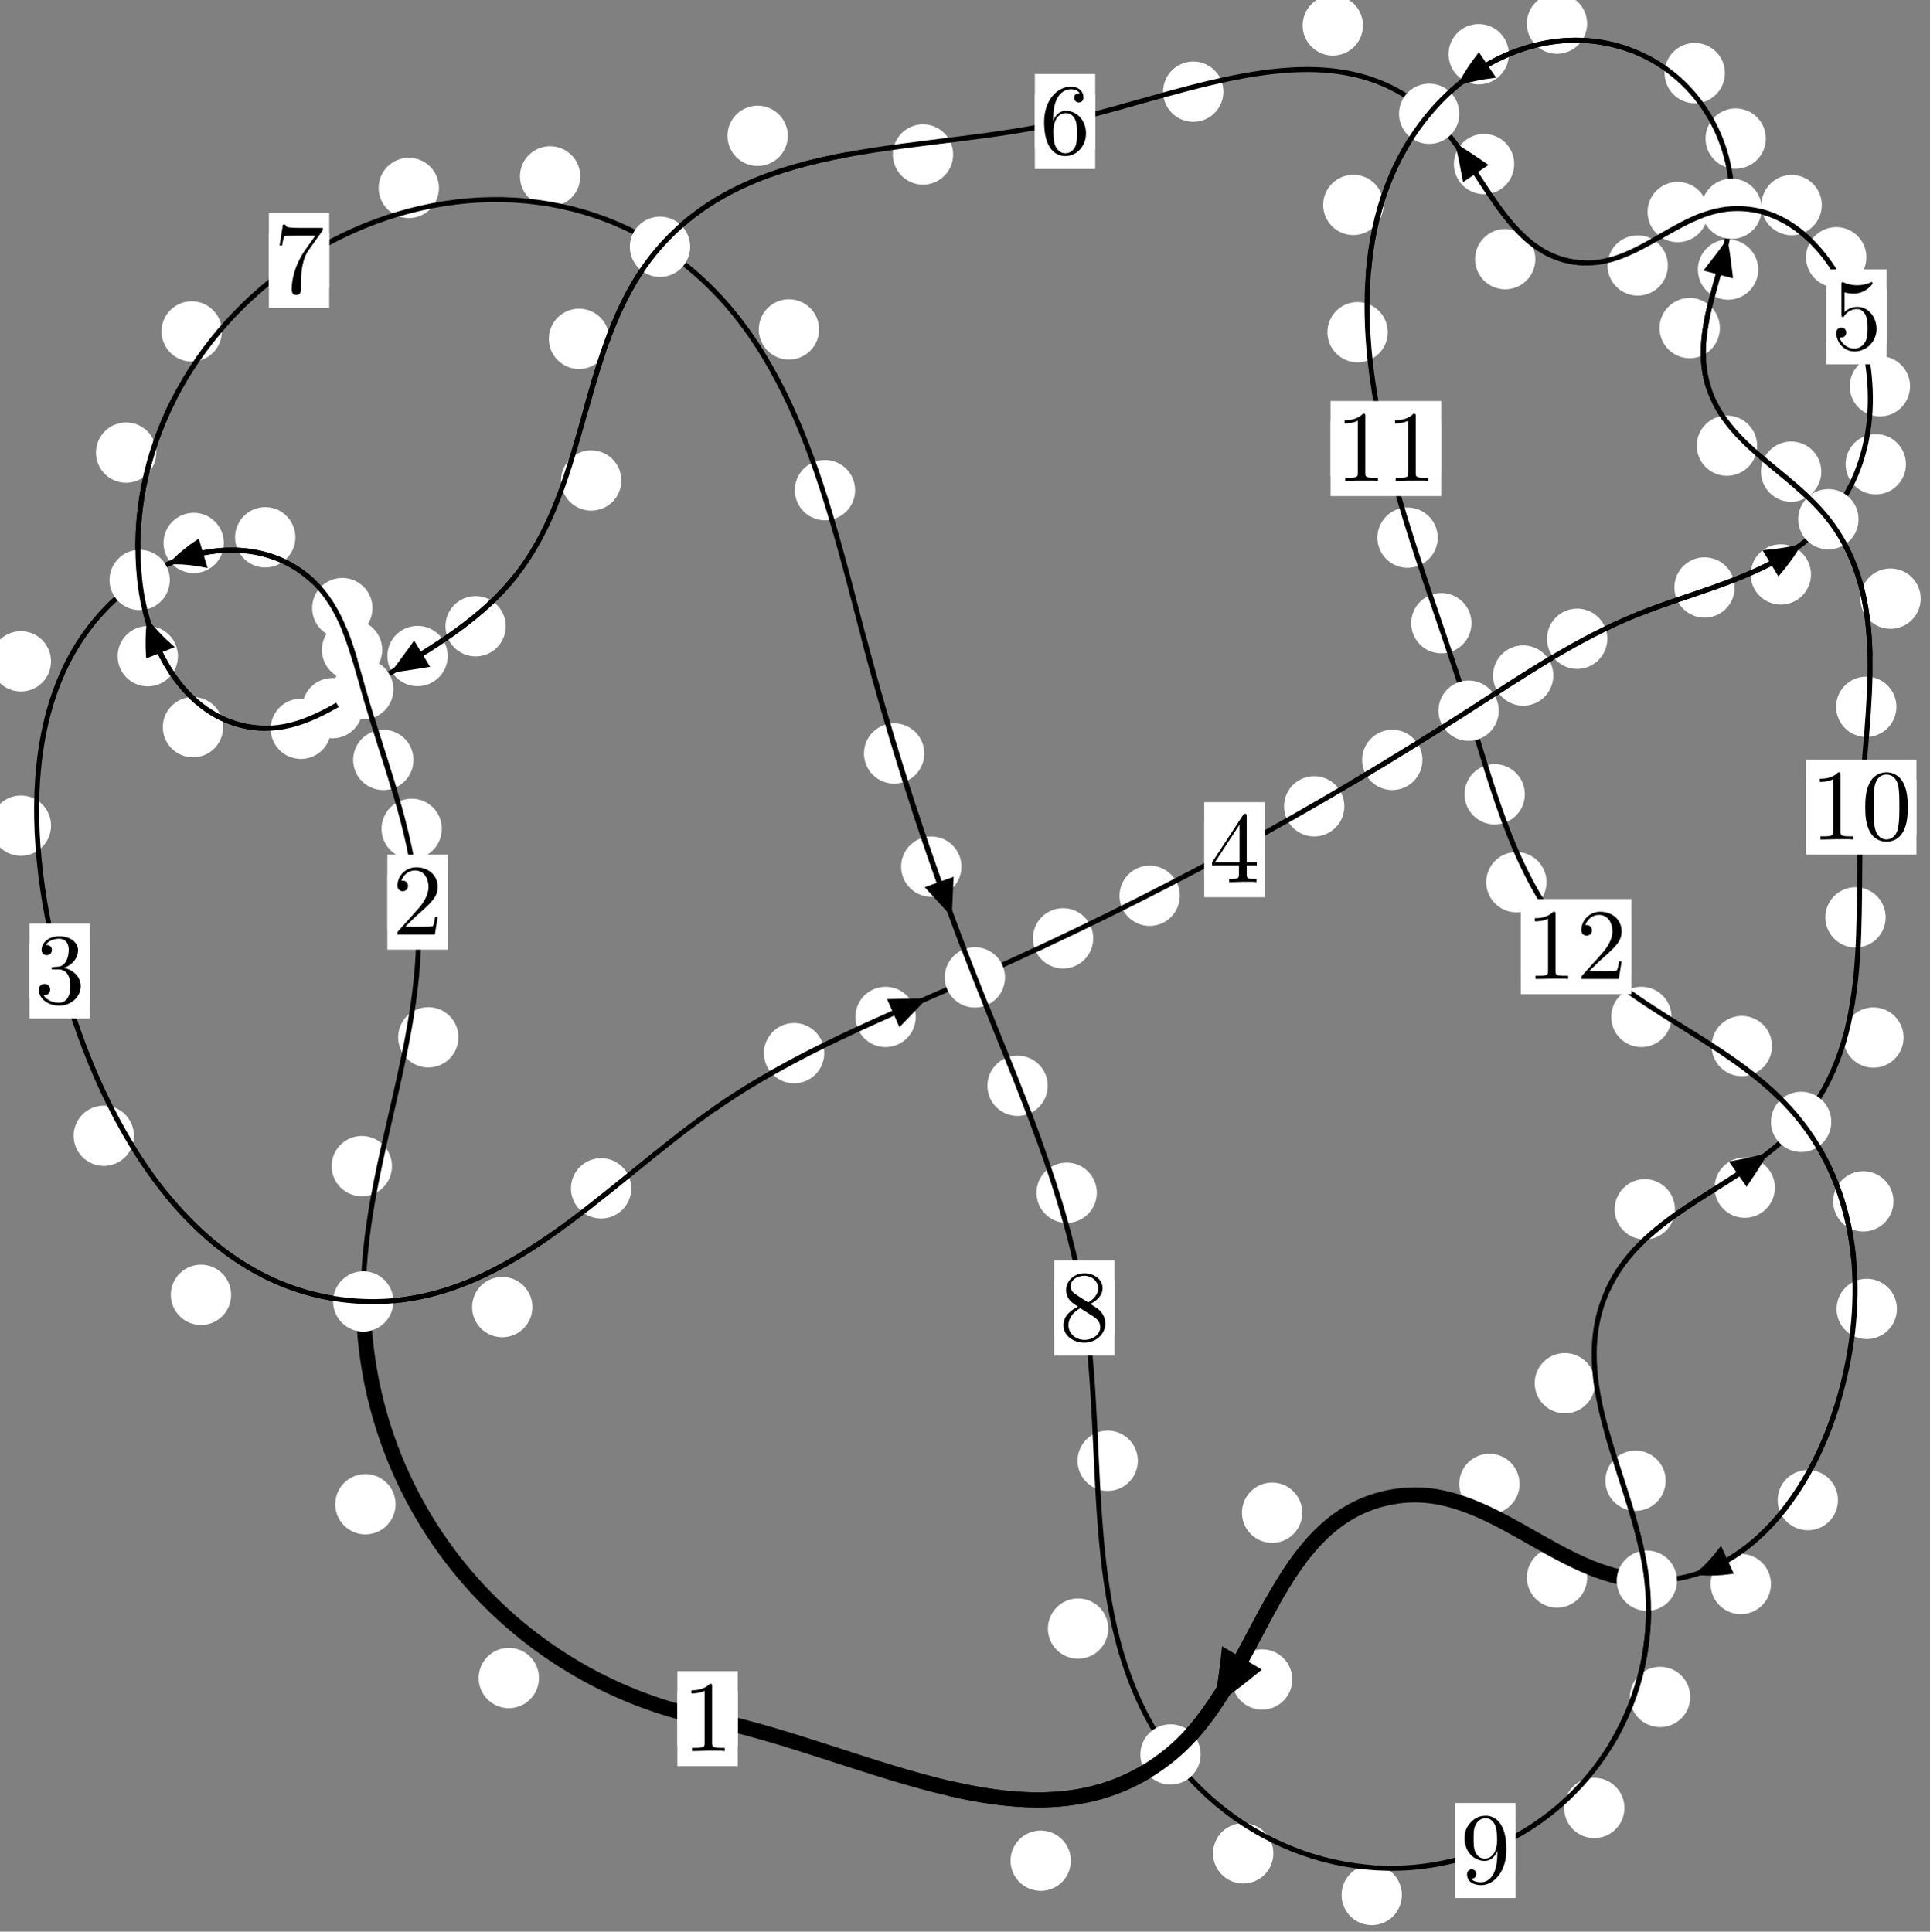 <?xml version="1.0"?>
<!-- Created by MetaPost 1.999 on 2021.07.06:0011 -->
<svg version="1.1" xmlns="http://www.w3.org/2000/svg" xmlns:xlink="http://www.w3.org/1999/xlink" width="191.273" height="191.467" viewBox="0 0 191.273 191.467">
<rect x="0" y="0" width="191.273" height="191.467" fill="#808080" stroke="none"/>
<!-- Original BoundingBox: -36.922943 -61.821609 154.350220 129.645508 -->
  <defs>
    <g transform="scale(0.01,0.01)" id="GLYPHcmr10_48">
      <path style="fill-rule: evenodd;" d="M460 -320C460 -400,455 -480,420 -554C374 -650,292 -666,250 -666C190 -666,117 -640,76 -547C44 -478,39 -400,39 -320C39 -245,43 -155,84 -79C127 2,200 22,249 22C303 22,379 1,423 -94C455 -163,460 -241,460 -320M249 -0C210 -0,151 -25,133 -121C122 -181,122 -273,122 -332C122 -396,122 -462,130 -516C149 -635,224 -644,249 -644C282 -644,348 -626,367 -527C377 -471,377 -395,377 -332C377 -257,377 -189,366 -125C351 -30,294 -0,249 -0"></path>
    </g>
    <g transform="scale(0.01,0.01)" id="GLYPHcmr10_49">
      <path style="fill-rule: evenodd;" d="M294 -640C294 -664,294 -666,271 -666C209 -602,121 -602,89 -602L89 -571C109 -571,168 -571,220 -597L220 -79C220 -43,217 -31,127 -31L95 -31L95 -0L257 -0L130 -3L217 -3L257 -3L297 -3L384 -3L419 -0L419 -31L387 -31C297 -31,294 -42,294 -79"></path>
    </g>
    <g transform="scale(0.01,0.01)" id="GLYPHcmr10_50">
      <path style="fill-rule: evenodd;" d="M127 -77L233 -180C389 -318,449 -372,449 -472C449 -586,359 -666,237 -666C124 -666,50 -574,50 -485C50 -429,100 -429,103 -429C120 -429,155 -441,155 -482C155 -508,137 -534,102 -534C94 -534,92 -534,89 -533C112 -598,166 -635,224 -635C315 -635,358 -554,358 -472C358 -392,308 -313,253 -251L61 -37C50 -26,50 -24,50 -0L421 -0L449 -174L424 -174C419 -144,412 -100,402 -85C395 -77,329 -77,307 -77"></path>
    </g>
    <g transform="scale(0.01,0.01)" id="GLYPHcmr10_51">
      <path style="fill-rule: evenodd;" d="M290 -352C372 -379,430 -449,430 -528C430 -610,342 -666,246 -666C145 -666,69 -606,69 -530C69 -497,91 -478,120 -478C151 -478,171 -500,171 -529C171 -579,124 -579,109 -579C140 -628,206 -641,242 -641C283 -641,338 -619,338 -529C338 -517,336 -459,310 -415C280 -367,246 -364,221 -363C213 -362,189 -360,182 -360C174 -359,167 -358,167 -348C167 -337,174 -337,191 -337L235 -337C317 -337,354 -269,354 -171C354 -35,285 -6,241 -6C198 -6,123 -23,88 -82C123 -77,154 -99,154 -137C154 -173,127 -193,98 -193C74 -193,42 -179,42 -135C42 -44,135 22,244 22C366 22,457 -69,457 -171C457 -253,394 -331,290 -352"></path>
    </g>
    <g transform="scale(0.01,0.01)" id="GLYPHcmr10_52">
      <path style="fill-rule: evenodd;" d="M294 -165L294 -78C294 -42,292 -31,218 -31L197 -31L197 -0L332 -0L238 -3L290 -3L332 -3L374 -3L427 -3L468 -0L468 -31L447 -31C373 -31,371 -42,371 -78L371 -165L471 -165L471 -196L371 -196L371 -651C371 -671,371 -677,355 -677C346 -677,343 -677,335 -665L28 -196L28 -165M300 -196L56 -196L300 -569"></path>
    </g>
    <g transform="scale(0.01,0.01)" id="GLYPHcmr10_53">
      <path style="fill-rule: evenodd;" d="M449 -201C449 -320,367 -420,259 -420C211 -420,168 -404,132 -369L132 -564C152 -558,185 -551,217 -551C340 -551,410 -642,410 -655C410 -661,407 -666,400 -666C399 -666,397 -666,392 -663C372 -654,323 -634,256 -634C216 -634,170 -641,123 -662C115 -665,113 -665,111 -665C101 -665,101 -657,101 -641L101 -345C101 -327,101 -319,115 -319C122 -319,124 -322,128 -328C139 -344,176 -398,257 -398C309 -398,334 -352,342 -334C358 -297,360 -258,360 -208C360 -173,360 -113,336 -71C312 -32,275 -6,229 -6C156 -6,99 -59,82 -118C85 -117,88 -116,99 -116C132 -116,149 -141,149 -165C149 -189,132 -214,99 -214C85 -214,50 -207,50 -161C50 -75,119 22,231 22C347 22,449 -74,449 -201"></path>
    </g>
    <g transform="scale(0.01,0.01)" id="GLYPHcmr10_54">
      <path style="fill-rule: evenodd;" d="M132 -328L132 -352C132 -605,256 -641,307 -641C331 -641,373 -635,395 -601C380 -601,340 -601,340 -556C340 -525,364 -510,386 -510C402 -510,432 -519,432 -558C432 -618,388 -666,305 -666C177 -666,42 -537,42 -316C42 -49,158 22,251 22C362 22,457 -72,457 -204C457 -331,368 -427,257 -427C189 -427,152 -376,132 -328M251 -6C188 -6,158 -66,152 -81C134 -128,134 -208,134 -226C134 -304,166 -404,256 -404C272 -404,318 -404,349 -342C367 -305,367 -254,367 -205C367 -157,367 -107,350 -71C320 -11,274 -6,251 -6"></path>
    </g>
    <g transform="scale(0.01,0.01)" id="GLYPHcmr10_55">
      <path style="fill-rule: evenodd;" d="M476 -609C485 -621,485 -623,485 -644L242 -644C120 -644,118 -657,114 -676L89 -676L56 -470L81 -470C84 -486,93 -549,106 -561C113 -567,191 -567,204 -567L411 -567C400 -551,321 -442,299 -409C209 -274,176 -135,176 -33C176 -23,176 22,222 22C268 22,268 -23,268 -33L268 -84C268 -139,271 -194,279 -248C283 -271,297 -357,341 -419"></path>
    </g>
    <g transform="scale(0.01,0.01)" id="GLYPHcmr10_56">
      <path style="fill-rule: evenodd;" d="M163 -457C117 -487,113 -521,113 -538C113 -599,178 -641,249 -641C322 -641,386 -589,386 -517C386 -460,347 -412,287 -377M309 -362C381 -399,430 -451,430 -517C430 -609,341 -666,250 -666C150 -666,69 -592,69 -499C69 -481,71 -436,113 -389C124 -377,161 -352,186 -335C128 -306,42 -250,42 -151C42 -45,144 22,249 22C362 22,457 -61,457 -168C457 -204,446 -249,408 -291C389 -312,373 -322,309 -362M209 -320L332 -242C360 -223,407 -193,407 -132C407 -58,332 -6,250 -6C164 -6,92 -68,92 -151C92 -209,124 -273,209 -320"></path>
    </g>
    <g transform="scale(0.01,0.01)" id="GLYPHcmr10_57">
      <path style="fill-rule: evenodd;" d="M367 -318L367 -286C367 -52,263 -6,205 -6C188 -6,134 -8,107 -42C151 -42,159 -71,159 -88C159 -119,135 -134,113 -134C97 -134,67 -125,67 -86C67 -19,121 22,206 22C335 22,457 -114,457 -329C457 -598,342 -666,253 -666C198 -666,149 -648,106 -603C65 -558,42 -516,42 -441C42 -316,130 -218,242 -218C303 -218,344 -260,367 -318M243 -241C227 -241,181 -241,150 -304C132 -341,132 -391,132 -440C132 -494,132 -541,153 -578C180 -628,218 -641,253 -641C299 -641,332 -607,349 -562C361 -530,365 -467,365 -421C365 -338,331 -241,243 -241"></path>
    </g>
  </defs>
  <path d="M53.416 166.327C53.416 165.534,53.101 164.774,52.541 164.214C51.98 163.653,51.22 163.338,50.427 163.338C49.635 163.338,48.875 163.653,48.314 164.214C47.754 164.774,47.439 165.534,47.439 166.327C47.439 167.12,47.754 167.88,48.314 168.44C48.875 169.001,49.635 169.316,50.427 169.316C51.22 169.316,51.98 169.001,52.541 168.44C53.101 167.88,53.416 167.12,53.416 166.327Z" style="fill: rgb(100%,100%,100%);stroke: none;"></path>
  <path d="M73.111 170.354C73.111 169.561,72.796 168.801,72.235 168.241C71.675 167.68,70.915 167.365,70.122 167.365C69.329 167.365,68.569 167.68,68.009 168.241C67.448 168.801,67.133 169.561,67.133 170.354C67.133 171.147,67.448 171.907,68.009 172.467C68.569 173.028,69.329 173.343,70.122 173.343C70.915 173.343,71.675 173.028,72.235 172.467C72.796 171.907,73.111 171.147,73.111 170.354Z" style="fill: rgb(100%,100%,100%);stroke: none;"></path>
  <path d="M38.846 115.588C38.846 114.795,38.531 114.035,37.971 113.474C37.41 112.914,36.65 112.599,35.857 112.599C35.065 112.599,34.304 112.914,33.744 113.474C33.184 114.035,32.869 114.795,32.869 115.588C32.869 116.38,33.184 117.141,33.744 117.701C34.304 118.262,35.065 118.576,35.857 118.576C36.65 118.576,37.41 118.262,37.971 117.701C38.531 117.141,38.846 116.38,38.846 115.588Z" style="fill: rgb(100%,100%,100%);stroke: none;"></path>
  <path d="M39.203 149.101C39.203 148.308,38.888 147.548,38.327 146.988C37.767 146.427,37.007 146.112,36.214 146.112C35.421 146.112,34.661 146.427,34.101 146.988C33.54 147.548,33.225 148.308,33.225 149.101C33.225 149.894,33.54 150.654,34.101 151.214C34.661 151.775,35.421 152.09,36.214 152.09C37.007 152.09,37.767 151.775,38.327 151.214C38.888 150.654,39.203 149.894,39.203 149.101Z" style="fill: rgb(100%,100%,100%);stroke: none;"></path>
  <path d="M43.79 82.153C43.79 81.36,43.475 80.6,42.915 80.04C42.354 79.479,41.594 79.164,40.802 79.164C40.009 79.164,39.249 79.479,38.688 80.04C38.128 80.6,37.813 81.36,37.813 82.153C37.813 82.946,38.128 83.706,38.688 84.266C39.249 84.827,40.009 85.142,40.802 85.142C41.594 85.142,42.354 84.827,42.915 84.266C43.475 83.706,43.79 82.946,43.79 82.153Z" style="fill: rgb(100%,100%,100%);stroke: none;"></path>
  <path d="M45.436 102.819C45.436 102.027,45.121 101.266,44.56 100.706C44 100.145,43.24 99.831,42.447 99.831C41.654 99.831,40.894 100.145,40.334 100.706C39.773 101.266,39.458 102.027,39.458 102.819C39.458 103.612,39.773 104.372,40.334 104.933C40.894 105.493,41.654 105.808,42.447 105.808C43.24 105.808,44 105.493,44.56 104.933C45.121 104.372,45.436 103.612,45.436 102.819Z" style="fill: rgb(100%,100%,100%);stroke: none;"></path>
  <path d="M37.879 64.415C37.879 63.623,37.564 62.862,37.003 62.302C36.443 61.742,35.683 61.427,34.89 61.427C34.097 61.427,33.337 61.742,32.777 62.302C32.216 62.862,31.901 63.623,31.901 64.415C31.901 65.208,32.216 65.968,32.777 66.529C33.337 67.089,34.097 67.404,34.89 67.404C35.683 67.404,36.443 67.089,37.003 66.529C37.564 65.968,37.879 65.208,37.879 64.415Z" style="fill: rgb(100%,100%,100%);stroke: none;"></path>
  <path d="M40.978 75.324C40.978 74.532,40.663 73.771,40.102 73.211C39.542 72.65,38.782 72.336,37.989 72.336C37.196 72.336,36.436 72.65,35.876 73.211C35.315 73.771,35 74.532,35 75.324C35 76.117,35.315 76.877,35.876 77.438C36.436 77.998,37.196 78.313,37.989 78.313C38.782 78.313,39.542 77.998,40.102 77.438C40.663 76.877,40.978 76.117,40.978 75.324Z" style="fill: rgb(100%,100%,100%);stroke: none;"></path>
  <path d="M29.273 53.257C29.273 52.465,28.958 51.705,28.398 51.144C27.837 50.584,27.077 50.269,26.284 50.269C25.492 50.269,24.732 50.584,24.171 51.144C23.611 51.705,23.296 52.465,23.296 53.257C23.296 54.05,23.611 54.81,24.171 55.371C24.732 55.931,25.492 56.246,26.284 56.246C27.077 56.246,27.837 55.931,28.398 55.371C28.958 54.81,29.273 54.05,29.273 53.257Z" style="fill: rgb(100%,100%,100%);stroke: none;"></path>
  <path d="M36.913 60.276C36.913 59.483,36.598 58.723,36.038 58.162C35.477 57.602,34.717 57.287,33.924 57.287C33.132 57.287,32.371 57.602,31.811 58.162C31.25 58.723,30.935 59.483,30.935 60.276C30.935 61.068,31.25 61.829,31.811 62.389C32.371 62.95,33.132 63.265,33.924 63.265C34.717 63.265,35.477 62.95,36.038 62.389C36.598 61.829,36.913 61.068,36.913 60.276Z" style="fill: rgb(100%,100%,100%);stroke: none;"></path>
  <path d="M5.055 65.552C5.055 64.759,4.74 63.999,4.179 63.439C3.619 62.878,2.858 62.563,2.066 62.563C1.273 62.563,0.513 62.878,-0.048 63.439C-0.608 63.999,-0.923 64.759,-0.923 65.552C-0.923 66.345,-0.608 67.105,-0.048 67.665C0.513 68.226,1.273 68.541,2.066 68.541C2.858 68.541,3.619 68.226,4.179 67.665C4.74 67.105,5.055 66.345,5.055 65.552Z" style="fill: rgb(100%,100%,100%);stroke: none;"></path>
  <path d="M22.183 53.819C22.183 53.026,21.868 52.266,21.308 51.706C20.747 51.145,19.987 50.83,19.195 50.83C18.402 50.83,17.642 51.145,17.081 51.706C16.521 52.266,16.206 53.026,16.206 53.819C16.206 54.612,16.521 55.372,17.081 55.932C17.642 56.493,18.402 56.808,19.195 56.808C19.987 56.808,20.747 56.493,21.308 55.932C21.868 55.372,22.183 54.612,22.183 53.819Z" style="fill: rgb(100%,100%,100%);stroke: none;"></path>
  <path d="M13.276 112.58C13.276 111.787,12.961 111.027,12.401 110.466C11.84 109.906,11.08 109.591,10.287 109.591C9.495 109.591,8.734 109.906,8.174 110.466C7.613 111.027,7.298 111.787,7.298 112.58C7.298 113.372,7.613 114.132,8.174 114.693C8.734 115.253,9.495 115.568,10.287 115.568C11.08 115.568,11.84 115.253,12.401 114.693C12.961 114.132,13.276 113.372,13.276 112.58Z" style="fill: rgb(100%,100%,100%);stroke: none;"></path>
  <path d="M5.059 81.84C5.059 81.047,4.744 80.287,4.184 79.726C3.623 79.166,2.863 78.851,2.071 78.851C1.278 78.851,0.518 79.166,-0.043 79.726C-0.603 80.287,-0.918 81.047,-0.918 81.84C-0.918 82.632,-0.603 83.392,-0.043 83.953C0.518 84.513,1.278 84.828,2.071 84.828C2.863 84.828,3.623 84.513,4.184 83.953C4.744 83.392,5.059 82.632,5.059 81.84Z" style="fill: rgb(100%,100%,100%);stroke: none;"></path>
  <path d="M52.767 129.562C52.767 128.769,52.452 128.009,51.891 127.448C51.331 126.888,50.571 126.573,49.778 126.573C48.985 126.573,48.225 126.888,47.665 127.448C47.104 128.009,46.789 128.769,46.789 129.562C46.789 130.354,47.104 131.115,47.665 131.675C48.225 132.236,48.985 132.55,49.778 132.55C50.571 132.55,51.331 132.236,51.891 131.675C52.452 131.115,52.767 130.354,52.767 129.562Z" style="fill: rgb(100%,100%,100%);stroke: none;"></path>
  <path d="M22.905 128.344C22.905 127.552,22.59 126.791,22.029 126.231C21.469 125.67,20.709 125.356,19.916 125.356C19.123 125.356,18.363 125.67,17.803 126.231C17.242 126.791,16.927 127.552,16.927 128.344C16.927 129.137,17.242 129.897,17.803 130.458C18.363 131.018,19.123 131.333,19.916 131.333C20.709 131.333,21.469 131.018,22.029 130.458C22.59 129.897,22.905 129.137,22.905 128.344Z" style="fill: rgb(100%,100%,100%);stroke: none;"></path>
  <path d="M81.685 104.389C81.685 103.596,81.37 102.836,80.81 102.275C80.249 101.715,79.489 101.4,78.697 101.4C77.904 101.4,77.144 101.715,76.583 102.275C76.023 102.836,75.708 103.596,75.708 104.389C75.708 105.181,76.023 105.942,76.583 106.502C77.144 107.063,77.904 107.377,78.697 107.377C79.489 107.377,80.249 107.063,80.81 106.502C81.37 105.942,81.685 105.181,81.685 104.389Z" style="fill: rgb(100%,100%,100%);stroke: none;"></path>
  <path d="M62.563 117.793C62.563 117,62.248 116.24,61.687 115.68C61.127 115.119,60.367 114.804,59.574 114.804C58.781 114.804,58.021 115.119,57.46 115.68C56.9 116.24,56.585 117,56.585 117.793C56.585 118.586,56.9 119.346,57.46 119.906C58.021 120.467,58.781 120.782,59.574 120.782C60.367 120.782,61.127 120.467,61.687 119.906C62.248 119.346,62.563 118.586,62.563 117.793Z" style="fill: rgb(100%,100%,100%);stroke: none;"></path>
  <path d="M108.345 93.01C108.345 92.218,108.03 91.457,107.47 90.897C106.91 90.336,106.149 90.022,105.357 90.022C104.564 90.022,103.804 90.336,103.243 90.897C102.683 91.457,102.368 92.218,102.368 93.01C102.368 93.803,102.683 94.563,103.243 95.124C103.804 95.684,104.564 95.999,105.357 95.999C106.149 95.999,106.91 95.684,107.47 95.124C108.03 94.563,108.345 93.803,108.345 93.01Z" style="fill: rgb(100%,100%,100%);stroke: none;"></path>
  <path d="M90.753 100.798C90.753 100.006,90.438 99.246,89.878 98.685C89.317 98.125,88.557 97.81,87.765 97.81C86.972 97.81,86.212 98.125,85.651 98.685C85.091 99.246,84.776 100.006,84.776 100.798C84.776 101.591,85.091 102.351,85.651 102.912C86.212 103.472,86.972 103.787,87.765 103.787C88.557 103.787,89.317 103.472,89.878 102.912C90.438 102.351,90.753 101.591,90.753 100.798Z" style="fill: rgb(100%,100%,100%);stroke: none;"></path>
  <path d="M133.232 79.924C133.232 79.132,132.918 78.372,132.357 77.811C131.797 77.251,131.036 76.936,130.244 76.936C129.451 76.936,128.691 77.251,128.13 77.811C127.57 78.372,127.255 79.132,127.255 79.924C127.255 80.717,127.57 81.477,128.13 82.038C128.691 82.598,129.451 82.913,130.244 82.913C131.036 82.913,131.797 82.598,132.357 82.038C132.918 81.477,133.232 80.717,133.232 79.924Z" style="fill: rgb(100%,100%,100%);stroke: none;"></path>
  <path d="M116.927 88.79C116.927 87.997,116.612 87.237,116.052 86.677C115.491 86.116,114.731 85.801,113.938 85.801C113.146 85.801,112.386 86.116,111.825 86.677C111.265 87.237,110.95 87.997,110.95 88.79C110.95 89.583,111.265 90.343,111.825 90.903C112.386 91.464,113.146 91.779,113.938 91.779C114.731 91.779,115.491 91.464,116.052 90.903C116.612 90.343,116.927 89.583,116.927 88.79Z" style="fill: rgb(100%,100%,100%);stroke: none;"></path>
  <path d="M153.941 66.958C153.941 66.165,153.626 65.405,153.066 64.845C152.505 64.284,151.745 63.969,150.952 63.969C150.16 63.969,149.4 64.284,148.839 64.845C148.279 65.405,147.964 66.165,147.964 66.958C147.964 67.751,148.279 68.511,148.839 69.071C149.4 69.632,150.16 69.947,150.952 69.947C151.745 69.947,152.505 69.632,153.066 69.071C153.626 68.511,153.941 67.751,153.941 66.958Z" style="fill: rgb(100%,100%,100%);stroke: none;"></path>
  <path d="M140.971 75.322C140.971 74.529,140.656 73.769,140.095 73.208C139.535 72.648,138.774 72.333,137.982 72.333C137.189 72.333,136.429 72.648,135.868 73.208C135.308 73.769,134.993 74.529,134.993 75.322C134.993 76.114,135.308 76.875,135.868 77.435C136.429 77.995,137.189 78.31,137.982 78.31C138.774 78.31,139.535 77.995,140.095 77.435C140.656 76.875,140.971 76.114,140.971 75.322Z" style="fill: rgb(100%,100%,100%);stroke: none;"></path>
  <path d="M171.917 58.232C171.917 57.439,171.602 56.679,171.042 56.119C170.481 55.558,169.721 55.243,168.929 55.243C168.136 55.243,167.376 55.558,166.815 56.119C166.255 56.679,165.94 57.439,165.94 58.232C165.94 59.025,166.255 59.785,166.815 60.345C167.376 60.906,168.136 61.221,168.929 61.221C169.721 61.221,170.481 60.906,171.042 60.345C171.602 59.785,171.917 59.025,171.917 58.232Z" style="fill: rgb(100%,100%,100%);stroke: none;"></path>
  <path d="M159.292 63.315C159.292 62.522,158.977 61.762,158.416 61.201C157.856 60.641,157.096 60.326,156.303 60.326C155.51 60.326,154.75 60.641,154.19 61.201C153.629 61.762,153.314 62.522,153.314 63.315C153.314 64.107,153.629 64.867,154.19 65.428C154.75 65.988,155.51 66.303,156.303 66.303C157.096 66.303,157.856 65.988,158.416 65.428C158.977 64.867,159.292 64.107,159.292 63.315Z" style="fill: rgb(100%,100%,100%);stroke: none;"></path>
  <path d="M188.89 46.017C188.89 45.225,188.575 44.464,188.014 43.904C187.454 43.343,186.693 43.028,185.901 43.028C185.108 43.028,184.348 43.343,183.787 43.904C183.227 44.464,182.912 45.225,182.912 46.017C182.912 46.81,183.227 47.57,183.787 48.131C184.348 48.691,185.108 49.006,185.901 49.006C186.693 49.006,187.454 48.691,188.014 48.131C188.575 47.57,188.89 46.81,188.89 46.017Z" style="fill: rgb(100%,100%,100%);stroke: none;"></path>
  <path d="M179.478 56.94C179.478 56.147,179.164 55.387,178.603 54.826C178.043 54.266,177.282 53.951,176.49 53.951C175.697 53.951,174.937 54.266,174.376 54.826C173.816 55.387,173.501 56.147,173.501 56.94C173.501 57.732,173.816 58.492,174.376 59.053C174.937 59.613,175.697 59.928,176.49 59.928C177.282 59.928,178.043 59.613,178.603 59.053C179.164 58.492,179.478 57.732,179.478 56.94Z" style="fill: rgb(100%,100%,100%);stroke: none;"></path>
  <path d="M184.968 25.5C184.968 24.707,184.653 23.947,184.092 23.387C183.532 22.826,182.772 22.511,181.979 22.511C181.186 22.511,180.426 22.826,179.866 23.387C179.305 23.947,178.99 24.707,178.99 25.5C178.99 26.293,179.305 27.053,179.866 27.613C180.426 28.174,181.186 28.489,181.979 28.489C182.772 28.489,183.532 28.174,184.092 27.613C184.653 27.053,184.968 26.293,184.968 25.5Z" style="fill: rgb(100%,100%,100%);stroke: none;"></path>
  <path d="M189.297 38.289C189.297 37.497,188.982 36.737,188.421 36.176C187.861 35.616,187.101 35.301,186.308 35.301C185.515 35.301,184.755 35.616,184.195 36.176C183.634 36.737,183.319 37.497,183.319 38.289C183.319 39.082,183.634 39.842,184.195 40.403C184.755 40.963,185.515 41.278,186.308 41.278C187.101 41.278,187.861 40.963,188.421 40.403C188.982 39.842,189.297 39.082,189.297 38.289Z" style="fill: rgb(100%,100%,100%);stroke: none;"></path>
  <path d="M169.258 21.017C169.258 20.224,168.943 19.464,168.383 18.903C167.822 18.343,167.062 18.028,166.269 18.028C165.477 18.028,164.716 18.343,164.156 18.903C163.596 19.464,163.281 20.224,163.281 21.017C163.281 21.809,163.596 22.57,164.156 23.13C164.716 23.691,165.477 24.005,166.269 24.005C167.062 24.005,167.822 23.691,168.383 23.13C168.943 22.57,169.258 21.809,169.258 21.017Z" style="fill: rgb(100%,100%,100%);stroke: none;"></path>
  <path d="M180.549 20.328C180.549 19.535,180.234 18.775,179.674 18.215C179.113 17.654,178.353 17.339,177.56 17.339C176.768 17.339,176.007 17.654,175.447 18.215C174.886 18.775,174.572 19.535,174.572 20.328C174.572 21.121,174.886 21.881,175.447 22.441C176.007 23.002,176.768 23.317,177.56 23.317C178.353 23.317,179.113 23.002,179.674 22.441C180.234 21.881,180.549 21.121,180.549 20.328Z" style="fill: rgb(100%,100%,100%);stroke: none;"></path>
  <path d="M152.161 25.69C152.161 24.897,151.846 24.137,151.286 23.576C150.725 23.016,149.965 22.701,149.172 22.701C148.38 22.701,147.62 23.016,147.059 23.576C146.499 24.137,146.184 24.897,146.184 25.69C146.184 26.482,146.499 27.243,147.059 27.803C147.62 28.363,148.38 28.678,149.172 28.678C149.965 28.678,150.725 28.363,151.286 27.803C151.846 27.243,152.161 26.482,152.161 25.69Z" style="fill: rgb(100%,100%,100%);stroke: none;"></path>
  <path d="M165.292 26.316C165.292 25.523,164.977 24.763,164.417 24.203C163.856 23.642,163.096 23.327,162.303 23.327C161.511 23.327,160.751 23.642,160.19 24.203C159.63 24.763,159.315 25.523,159.315 26.316C159.315 27.109,159.63 27.869,160.19 28.429C160.751 28.99,161.511 29.305,162.303 29.305C163.096 29.305,163.856 28.99,164.417 28.429C164.977 27.869,165.292 27.109,165.292 26.316Z" style="fill: rgb(100%,100%,100%);stroke: none;"></path>
  <path d="M135.076 2.521C135.076 1.728,134.761 0.968,134.2 0.408C133.64 -0.153,132.879 -0.468,132.087 -0.468C131.294 -0.468,130.534 -0.153,129.973 0.408C129.413 0.968,129.098 1.728,129.098 2.521C129.098 3.314,129.413 4.074,129.973 4.634C130.534 5.195,131.294 5.51,132.087 5.51C132.879 5.51,133.64 5.195,134.2 4.634C134.761 4.074,135.076 3.314,135.076 2.521Z" style="fill: rgb(100%,100%,100%);stroke: none;"></path>
  <path d="M150.064 16.262C150.064 15.469,149.749 14.709,149.188 14.148C148.628 13.588,147.868 13.273,147.075 13.273C146.282 13.273,145.522 13.588,144.962 14.148C144.401 14.709,144.086 15.469,144.086 16.262C144.086 17.054,144.401 17.814,144.962 18.375C145.522 18.935,146.282 19.25,147.075 19.25C147.868 19.25,148.628 18.935,149.188 18.375C149.749 17.814,150.064 17.054,150.064 16.262Z" style="fill: rgb(100%,100%,100%);stroke: none;"></path>
  <path d="M94.461 15.314C94.461 14.521,94.146 13.761,93.585 13.2C93.025 12.64,92.264 12.325,91.472 12.325C90.679 12.325,89.919 12.64,89.358 13.2C88.798 13.761,88.483 14.521,88.483 15.314C88.483 16.106,88.798 16.867,89.358 17.427C89.919 17.988,90.679 18.303,91.472 18.303C92.264 18.303,93.025 17.988,93.585 17.427C94.146 16.867,94.461 16.106,94.461 15.314Z" style="fill: rgb(100%,100%,100%);stroke: none;"></path>
  <path d="M121.248 9.086C121.248 8.293,120.933 7.533,120.372 6.972C119.812 6.412,119.052 6.097,118.259 6.097C117.466 6.097,116.706 6.412,116.146 6.972C115.585 7.533,115.27 8.293,115.27 9.086C115.27 9.878,115.585 10.638,116.146 11.199C116.706 11.759,117.466 12.074,118.259 12.074C119.052 12.074,119.812 11.759,120.372 11.199C120.933 10.638,121.248 9.878,121.248 9.086Z" style="fill: rgb(100%,100%,100%);stroke: none;"></path>
  <path d="M60.374 33.587C60.374 32.794,60.059 32.034,59.499 31.473C58.938 30.913,58.178 30.598,57.385 30.598C56.593 30.598,55.832 30.913,55.272 31.473C54.711 32.034,54.396 32.794,54.396 33.587C54.396 34.379,54.711 35.139,55.272 35.7C55.832 36.26,56.593 36.575,57.385 36.575C58.178 36.575,58.938 36.26,59.499 35.7C60.059 35.139,60.374 34.379,60.374 33.587Z" style="fill: rgb(100%,100%,100%);stroke: none;"></path>
  <path d="M78.074 13.463C78.074 12.67,77.759 11.91,77.198 11.349C76.638 10.789,75.877 10.474,75.085 10.474C74.292 10.474,73.532 10.789,72.971 11.349C72.411 11.91,72.096 12.67,72.096 13.463C72.096 14.255,72.411 15.015,72.971 15.576C73.532 16.136,74.292 16.451,75.085 16.451C75.877 16.451,76.638 16.136,77.198 15.576C77.759 15.015,78.074 14.255,78.074 13.463Z" style="fill: rgb(100%,100%,100%);stroke: none;"></path>
  <path d="M50.126 62.075C50.126 61.282,49.811 60.522,49.25 59.961C48.69 59.401,47.93 59.086,47.137 59.086C46.344 59.086,45.584 59.401,45.023 59.961C44.463 60.522,44.148 61.282,44.148 62.075C44.148 62.867,44.463 63.628,45.023 64.188C45.584 64.748,46.344 65.063,47.137 65.063C47.93 65.063,48.69 64.748,49.25 64.188C49.811 63.628,50.126 62.867,50.126 62.075Z" style="fill: rgb(100%,100%,100%);stroke: none;"></path>
  <path d="M61.579 47.628C61.579 46.835,61.264 46.075,60.704 45.514C60.143 44.954,59.383 44.639,58.591 44.639C57.798 44.639,57.038 44.954,56.477 45.514C55.917 46.075,55.602 46.835,55.602 47.628C55.602 48.42,55.917 49.18,56.477 49.741C57.038 50.301,57.798 50.616,58.591 50.616C59.383 50.616,60.143 50.301,60.704 49.741C61.264 49.18,61.579 48.42,61.579 47.628Z" style="fill: rgb(100%,100%,100%);stroke: none;"></path>
  <path d="M35.937 70.191C35.937 69.399,35.623 68.638,35.062 68.078C34.502 67.518,33.741 67.203,32.949 67.203C32.156 67.203,31.396 67.518,30.835 68.078C30.275 68.638,29.96 69.399,29.96 70.191C29.96 70.984,30.275 71.744,30.835 72.305C31.396 72.865,32.156 73.18,32.949 73.18C33.741 73.18,34.502 72.865,35.062 72.305C35.623 71.744,35.937 70.984,35.937 70.191Z" style="fill: rgb(100%,100%,100%);stroke: none;"></path>
  <path d="M44.37 65.026C44.37 64.234,44.055 63.473,43.495 62.913C42.934 62.352,42.174 62.038,41.381 62.038C40.589 62.038,39.829 62.352,39.268 62.913C38.708 63.473,38.393 64.234,38.393 65.026C38.393 65.819,38.708 66.579,39.268 67.14C39.829 67.7,40.589 68.015,41.381 68.015C42.174 68.015,42.934 67.7,43.495 67.14C44.055 66.579,44.37 65.819,44.37 65.026Z" style="fill: rgb(100%,100%,100%);stroke: none;"></path>
  <path d="M22.113 72.077C22.113 71.284,21.798 70.524,21.237 69.964C20.677 69.403,19.917 69.088,19.124 69.088C18.331 69.088,17.571 69.403,17.011 69.964C16.45 70.524,16.135 71.284,16.135 72.077C16.135 72.87,16.45 73.63,17.011 74.19C17.571 74.751,18.331 75.066,19.124 75.066C19.917 75.066,20.677 74.751,21.237 74.19C21.798 73.63,22.113 72.87,22.113 72.077Z" style="fill: rgb(100%,100%,100%);stroke: none;"></path>
  <path d="M32.807 72.239C32.807 71.446,32.492 70.686,31.931 70.125C31.371 69.565,30.611 69.25,29.818 69.25C29.025 69.25,28.265 69.565,27.705 70.125C27.144 70.686,26.829 71.446,26.829 72.239C26.829 73.031,27.144 73.791,27.705 74.352C28.265 74.912,29.025 75.227,29.818 75.227C30.611 75.227,31.371 74.912,31.931 74.352C32.492 73.791,32.807 73.031,32.807 72.239Z" style="fill: rgb(100%,100%,100%);stroke: none;"></path>
  <path d="M15.486 44.864C15.486 44.071,15.171 43.311,14.611 42.751C14.05 42.19,13.29 41.875,12.497 41.875C11.705 41.875,10.945 42.19,10.384 42.751C9.824 43.311,9.509 44.071,9.509 44.864C9.509 45.657,9.824 46.417,10.384 46.977C10.945 47.538,11.705 47.853,12.497 47.853C13.29 47.853,14.05 47.538,14.611 46.977C15.171 46.417,15.486 45.657,15.486 44.864Z" style="fill: rgb(100%,100%,100%);stroke: none;"></path>
  <path d="M17.634 65.042C17.634 64.249,17.32 63.489,16.759 62.928C16.199 62.368,15.438 62.053,14.646 62.053C13.853 62.053,13.093 62.368,12.532 62.928C11.972 63.489,11.657 64.249,11.657 65.042C11.657 65.834,11.972 66.594,12.532 67.155C13.093 67.715,13.853 68.03,14.646 68.03C15.438 68.03,16.199 67.715,16.759 67.155C17.32 66.594,17.634 65.834,17.634 65.042Z" style="fill: rgb(100%,100%,100%);stroke: none;"></path>
  <path d="M43.503 18.627C43.503 17.834,43.188 17.074,42.628 16.513C42.067 15.953,41.307 15.638,40.514 15.638C39.722 15.638,38.962 15.953,38.401 16.513C37.841 17.074,37.526 17.834,37.526 18.627C37.526 19.419,37.841 20.179,38.401 20.74C38.962 21.3,39.722 21.615,40.514 21.615C41.307 21.615,42.067 21.3,42.628 20.74C43.188 20.179,43.503 19.419,43.503 18.627Z" style="fill: rgb(100%,100%,100%);stroke: none;"></path>
  <path d="M21.986 32.851C21.986 32.059,21.672 31.299,21.111 30.738C20.551 30.178,19.79 29.863,18.998 29.863C18.205 29.863,17.445 30.178,16.884 30.738C16.324 31.299,16.009 32.059,16.009 32.851C16.009 33.644,16.324 34.404,16.884 34.965C17.445 35.525,18.205 35.84,18.998 35.84C19.79 35.84,20.551 35.525,21.111 34.965C21.672 34.404,21.986 33.644,21.986 32.851Z" style="fill: rgb(100%,100%,100%);stroke: none;"></path>
  <path d="M81.175 32.653C81.175 31.861,80.86 31.101,80.3 30.54C79.739 29.98,78.979 29.665,78.187 29.665C77.394 29.665,76.634 29.98,76.073 30.54C75.513 31.101,75.198 31.861,75.198 32.653C75.198 33.446,75.513 34.206,76.073 34.767C76.634 35.327,77.394 35.642,78.187 35.642C78.979 35.642,79.739 35.327,80.3 34.767C80.86 34.206,81.175 33.446,81.175 32.653Z" style="fill: rgb(100%,100%,100%);stroke: none;"></path>
  <path d="M57.509 17.483C57.509 16.69,57.194 15.93,56.634 15.37C56.073 14.809,55.313 14.494,54.521 14.494C53.728 14.494,52.968 14.809,52.407 15.37C51.847 15.93,51.532 16.69,51.532 17.483C51.532 18.276,51.847 19.036,52.407 19.596C52.968 20.157,53.728 20.472,54.521 20.472C55.313 20.472,56.073 20.157,56.634 19.596C57.194 19.036,57.509 18.276,57.509 17.483Z" style="fill: rgb(100%,100%,100%);stroke: none;"></path>
  <path d="M91.602 74.684C91.602 73.891,91.287 73.131,90.727 72.571C90.166 72.01,89.406 71.695,88.614 71.695C87.821 71.695,87.061 72.01,86.5 72.571C85.94 73.131,85.625 73.891,85.625 74.684C85.625 75.477,85.94 76.237,86.5 76.797C87.061 77.358,87.821 77.673,88.614 77.673C89.406 77.673,90.166 77.358,90.727 76.797C91.287 76.237,91.602 75.477,91.602 74.684Z" style="fill: rgb(100%,100%,100%);stroke: none;"></path>
  <path d="M84.746 48.584C84.746 47.791,84.432 47.031,83.871 46.471C83.311 45.91,82.55 45.595,81.758 45.595C80.965 45.595,80.205 45.91,79.644 46.471C79.084 47.031,78.769 47.791,78.769 48.584C78.769 49.377,79.084 50.137,79.644 50.697C80.205 51.258,80.965 51.573,81.758 51.573C82.55 51.573,83.311 51.258,83.871 50.697C84.432 50.137,84.746 49.377,84.746 48.584Z" style="fill: rgb(100%,100%,100%);stroke: none;"></path>
  <path d="M103.834 107.623C103.834 106.83,103.519 106.07,102.958 105.51C102.398 104.949,101.638 104.634,100.845 104.634C100.052 104.634,99.292 104.949,98.732 105.51C98.171 106.07,97.856 106.83,97.856 107.623C97.856 108.416,98.171 109.176,98.732 109.736C99.292 110.297,100.052 110.612,100.845 110.612C101.638 110.612,102.398 110.297,102.958 109.736C103.519 109.176,103.834 108.416,103.834 107.623Z" style="fill: rgb(100%,100%,100%);stroke: none;"></path>
  <path d="M95.283 85.903C95.283 85.11,94.968 84.35,94.407 83.79C93.847 83.229,93.087 82.914,92.294 82.914C91.501 82.914,90.741 83.229,90.181 83.79C89.62 84.35,89.305 85.11,89.305 85.903C89.305 86.696,89.62 87.456,90.181 88.016C90.741 88.577,91.501 88.892,92.294 88.892C93.087 88.892,93.847 88.577,94.407 88.016C94.968 87.456,95.283 86.696,95.283 85.903Z" style="fill: rgb(100%,100%,100%);stroke: none;"></path>
  <path d="M112.768 144.793C112.768 144,112.453 143.24,111.893 142.68C111.332 142.119,110.572 141.804,109.78 141.804C108.987 141.804,108.227 142.119,107.666 142.68C107.106 143.24,106.791 144,106.791 144.793C106.791 145.586,107.106 146.346,107.666 146.906C108.227 147.467,108.987 147.782,109.78 147.782C110.572 147.782,111.332 147.467,111.893 146.906C112.453 146.346,112.768 145.586,112.768 144.793Z" style="fill: rgb(100%,100%,100%);stroke: none;"></path>
  <path d="M108.701 118.229C108.701 117.437,108.387 116.676,107.826 116.116C107.266 115.555,106.505 115.241,105.713 115.241C104.92 115.241,104.16 115.555,103.599 116.116C103.039 116.676,102.724 117.437,102.724 118.229C102.724 119.022,103.039 119.782,103.599 120.343C104.16 120.903,104.92 121.218,105.713 121.218C106.505 121.218,107.266 120.903,107.826 120.343C108.387 119.782,108.701 119.022,108.701 118.229Z" style="fill: rgb(100%,100%,100%);stroke: none;"></path>
  <path d="M126.196 183.709C126.196 182.916,125.881 182.156,125.32 181.595C124.76 181.035,124 180.72,123.207 180.72C122.414 180.72,121.654 181.035,121.094 181.595C120.533 182.156,120.218 182.916,120.218 183.709C120.218 184.501,120.533 185.261,121.094 185.822C121.654 186.382,122.414 186.697,123.207 186.697C124 186.697,124.76 186.382,125.32 185.822C125.881 185.261,126.196 184.501,126.196 183.709Z" style="fill: rgb(100%,100%,100%);stroke: none;"></path>
  <path d="M109.829 161.428C109.829 160.636,109.514 159.876,108.954 159.315C108.393 158.755,107.633 158.44,106.841 158.44C106.048 158.44,105.288 158.755,104.727 159.315C104.167 159.876,103.852 160.636,103.852 161.428C103.852 162.221,104.167 162.981,104.727 163.542C105.288 164.102,106.048 164.417,106.841 164.417C107.633 164.417,108.393 164.102,108.954 163.542C109.514 162.981,109.829 162.221,109.829 161.428Z" style="fill: rgb(100%,100%,100%);stroke: none;"></path>
  <path d="M160.988 179.209C160.988 178.416,160.673 177.656,160.113 177.096C159.552 176.535,158.792 176.22,158 176.22C157.207 176.22,156.447 176.535,155.886 177.096C155.326 177.656,155.011 178.416,155.011 179.209C155.011 180.002,155.326 180.762,155.886 181.322C156.447 181.883,157.207 182.198,158 182.198C158.792 182.198,159.552 181.883,160.113 181.322C160.673 180.762,160.988 180.002,160.988 179.209Z" style="fill: rgb(100%,100%,100%);stroke: none;"></path>
  <path d="M138.933 187.833C138.933 187.04,138.618 186.28,138.058 185.72C137.497 185.159,136.737 184.844,135.945 184.844C135.152 184.844,134.392 185.159,133.831 185.72C133.271 186.28,132.956 187.04,132.956 187.833C132.956 188.626,133.271 189.386,133.831 189.946C134.392 190.507,135.152 190.822,135.945 190.822C136.737 190.822,137.497 190.507,138.058 189.946C138.618 189.386,138.933 188.626,138.933 187.833Z" style="fill: rgb(100%,100%,100%);stroke: none;"></path>
  <path d="M165.077 146.77C165.077 145.978,164.762 145.217,164.201 144.657C163.641 144.096,162.881 143.781,162.088 143.781C161.295 143.781,160.535 144.096,159.975 144.657C159.414 145.217,159.099 145.978,159.099 146.77C159.099 147.563,159.414 148.323,159.975 148.884C160.535 149.444,161.295 149.759,162.088 149.759C162.881 149.759,163.641 149.444,164.201 148.884C164.762 148.323,165.077 147.563,165.077 146.77Z" style="fill: rgb(100%,100%,100%);stroke: none;"></path>
  <path d="M167.511 168.204C167.511 167.412,167.196 166.651,166.636 166.091C166.075 165.53,165.315 165.215,164.522 165.215C163.73 165.215,162.969 165.53,162.409 166.091C161.848 166.651,161.533 167.412,161.533 168.204C161.533 168.997,161.848 169.757,162.409 170.318C162.969 170.878,163.73 171.193,164.522 171.193C165.315 171.193,166.075 170.878,166.636 170.318C167.196 169.757,167.511 168.997,167.511 168.204Z" style="fill: rgb(100%,100%,100%);stroke: none;"></path>
  <path d="M165.996 119.87C165.996 119.077,165.681 118.317,165.121 117.757C164.56 117.196,163.8 116.881,163.008 116.881C162.215 116.881,161.455 117.196,160.894 117.757C160.334 118.317,160.019 119.077,160.019 119.87C160.019 120.663,160.334 121.423,160.894 121.983C161.455 122.544,162.215 122.859,163.008 122.859C163.8 122.859,164.56 122.544,165.121 121.983C165.681 121.423,165.996 120.663,165.996 119.87Z" style="fill: rgb(100%,100%,100%);stroke: none;"></path>
  <path d="M158.074 137.105C158.074 136.312,157.759 135.552,157.199 134.992C156.638 134.431,155.878 134.116,155.085 134.116C154.293 134.116,153.532 134.431,152.972 134.992C152.411 135.552,152.096 136.312,152.096 137.105C152.096 137.898,152.411 138.658,152.972 139.218C153.532 139.779,154.293 140.094,155.085 140.094C155.878 140.094,156.638 139.779,157.199 139.218C157.759 138.658,158.074 137.898,158.074 137.105Z" style="fill: rgb(100%,100%,100%);stroke: none;"></path>
  <path d="M188.655 102.843C188.655 102.05,188.34 101.29,187.78 100.729C187.219 100.169,186.459 99.854,185.667 99.854C184.874 99.854,184.114 100.169,183.553 100.729C182.993 101.29,182.678 102.05,182.678 102.843C182.678 103.635,182.993 104.395,183.553 104.956C184.114 105.516,184.874 105.831,185.667 105.831C186.459 105.831,187.219 105.516,187.78 104.956C188.34 104.395,188.655 103.635,188.655 102.843Z" style="fill: rgb(100%,100%,100%);stroke: none;"></path>
  <path d="M175.901 117.725C175.901 116.932,175.586 116.172,175.026 115.612C174.465 115.051,173.705 114.736,172.913 114.736C172.12 114.736,171.36 115.051,170.799 115.612C170.239 116.172,169.924 116.932,169.924 117.725C169.924 118.518,170.239 119.278,170.799 119.838C171.36 120.399,172.12 120.714,172.913 120.714C173.705 120.714,174.465 120.399,175.026 119.838C175.586 119.278,175.901 118.518,175.901 117.725Z" style="fill: rgb(100%,100%,100%);stroke: none;"></path>
  <path d="M187.946 70.058C187.946 69.266,187.631 68.506,187.071 67.945C186.51 67.385,185.75 67.07,184.957 67.07C184.165 67.07,183.404 67.385,182.844 67.945C182.283 68.506,181.969 69.266,181.969 70.058C181.969 70.851,182.283 71.611,182.844 72.172C183.404 72.732,184.165 73.047,184.957 73.047C185.75 73.047,186.51 72.732,187.071 72.172C187.631 71.611,187.946 70.851,187.946 70.058Z" style="fill: rgb(100%,100%,100%);stroke: none;"></path>
  <path d="M186.88 90.93C186.88 90.138,186.565 89.378,186.004 88.817C185.444 88.257,184.684 87.942,183.891 87.942C183.098 87.942,182.338 88.257,181.777 88.817C181.217 89.378,180.902 90.138,180.902 90.93C180.902 91.723,181.217 92.483,181.777 93.044C182.338 93.604,183.098 93.919,183.891 93.919C184.684 93.919,185.444 93.604,186.004 93.044C186.565 92.483,186.88 91.723,186.88 90.93Z" style="fill: rgb(100%,100%,100%);stroke: none;"></path>
  <path d="M180.5 46.752C180.5 45.96,180.185 45.199,179.624 44.639C179.064 44.079,178.304 43.764,177.511 43.764C176.718 43.764,175.958 44.079,175.398 44.639C174.837 45.199,174.522 45.96,174.522 46.752C174.522 47.545,174.837 48.305,175.398 48.866C175.958 49.426,176.718 49.741,177.511 49.741C178.304 49.741,179.064 49.426,179.624 48.866C180.185 48.305,180.5 47.545,180.5 46.752Z" style="fill: rgb(100%,100%,100%);stroke: none;"></path>
  <path d="M190.35 59.339C190.35 58.547,190.035 57.786,189.475 57.226C188.914 56.665,188.154 56.351,187.361 56.351C186.569 56.351,185.809 56.665,185.248 57.226C184.688 57.786,184.373 58.547,184.373 59.339C184.373 60.132,184.688 60.892,185.248 61.453C185.809 62.013,186.569 62.328,187.361 62.328C188.154 62.328,188.914 62.013,189.475 61.453C190.035 60.892,190.35 60.132,190.35 59.339Z" style="fill: rgb(100%,100%,100%);stroke: none;"></path>
  <path d="M170.448 32.52C170.448 31.728,170.133 30.967,169.572 30.407C169.012 29.846,168.252 29.531,167.459 29.531C166.666 29.531,165.906 29.846,165.346 30.407C164.785 30.967,164.47 31.728,164.47 32.52C164.47 33.313,164.785 34.073,165.346 34.634C165.906 35.194,166.666 35.509,167.459 35.509C168.252 35.509,169.012 35.194,169.572 34.634C170.133 34.073,170.448 33.313,170.448 32.52Z" style="fill: rgb(100%,100%,100%);stroke: none;"></path>
  <path d="M174.136 44.178C174.136 43.385,173.821 42.625,173.26 42.064C172.7 41.504,171.94 41.189,171.147 41.189C170.354 41.189,169.594 41.504,169.034 42.064C168.473 42.625,168.158 43.385,168.158 44.178C168.158 44.97,168.473 45.731,169.034 46.291C169.594 46.852,170.354 47.166,171.147 47.166C171.94 47.166,172.7 46.852,173.26 46.291C173.821 45.731,174.136 44.97,174.136 44.178Z" style="fill: rgb(100%,100%,100%);stroke: none;"></path>
  <path d="M175.005 13.731C175.005 12.939,174.69 12.179,174.129 11.618C173.569 11.058,172.809 10.743,172.016 10.743C171.223 10.743,170.463 11.058,169.903 11.618C169.342 12.179,169.027 12.939,169.027 13.731C169.027 14.524,169.342 15.284,169.903 15.845C170.463 16.405,171.223 16.72,172.016 16.72C172.809 16.72,173.569 16.405,174.129 15.845C174.69 15.284,175.005 14.524,175.005 13.731Z" style="fill: rgb(100%,100%,100%);stroke: none;"></path>
  <path d="M174.248 26.721C174.248 25.929,173.933 25.169,173.372 24.608C172.812 24.048,172.052 23.733,171.259 23.733C170.466 23.733,169.706 24.048,169.146 24.608C168.585 25.169,168.27 25.929,168.27 26.721C168.27 27.514,168.585 28.274,169.146 28.835C169.706 29.395,170.466 29.71,171.259 29.71C172.052 29.71,172.812 29.395,173.372 28.835C173.933 28.274,174.248 27.514,174.248 26.721Z" style="fill: rgb(100%,100%,100%);stroke: none;"></path>
  <path d="M157.291 2.343C157.291 1.551,156.976 0.79,156.416 0.23C155.855 -0.331,155.095 -0.646,154.303 -0.646C153.51 -0.646,152.75 -0.331,152.189 0.23C151.629 0.79,151.314 1.551,151.314 2.343C151.314 3.136,151.629 3.896,152.189 4.457C152.75 5.017,153.51 5.332,154.303 5.332C155.095 5.332,155.855 5.017,156.416 4.457C156.976 3.896,157.291 3.136,157.291 2.343Z" style="fill: rgb(100%,100%,100%);stroke: none;"></path>
  <path d="M170.948 7.245C170.948 6.453,170.633 5.693,170.072 5.132C169.512 4.572,168.752 4.257,167.959 4.257C167.166 4.257,166.406 4.572,165.846 5.132C165.285 5.693,164.97 6.453,164.97 7.245C164.97 8.038,165.285 8.798,165.846 9.359C166.406 9.919,167.166 10.234,167.959 10.234C168.752 10.234,169.512 9.919,170.072 9.359C170.633 8.798,170.948 8.038,170.948 7.245Z" style="fill: rgb(100%,100%,100%);stroke: none;"></path>
  <path d="M137.11 20.31C137.11 19.518,136.795 18.758,136.235 18.197C135.674 17.637,134.914 17.322,134.122 17.322C133.329 17.322,132.569 17.637,132.008 18.197C131.448 18.758,131.133 19.518,131.133 20.31C131.133 21.103,131.448 21.863,132.008 22.424C132.569 22.984,133.329 23.299,134.122 23.299C134.914 23.299,135.674 22.984,136.235 22.424C136.795 21.863,137.11 21.103,137.11 20.31Z" style="fill: rgb(100%,100%,100%);stroke: none;"></path>
  <path d="M149.534 5.373C149.534 4.581,149.22 3.82,148.659 3.26C148.099 2.699,147.338 2.384,146.546 2.384C145.753 2.384,144.993 2.699,144.432 3.26C143.872 3.82,143.557 4.581,143.557 5.373C143.557 6.166,143.872 6.926,144.432 7.487C144.993 8.047,145.753 8.362,146.546 8.362C147.338 8.362,148.099 8.047,148.659 7.487C149.22 6.926,149.534 6.166,149.534 5.373Z" style="fill: rgb(100%,100%,100%);stroke: none;"></path>
  <path d="M142.483 53.293C142.483 52.5,142.168 51.74,141.608 51.18C141.047 50.619,140.287 50.304,139.494 50.304C138.702 50.304,137.941 50.619,137.381 51.18C136.821 51.74,136.506 52.5,136.506 53.293C136.506 54.086,136.821 54.846,137.381 55.406C137.941 55.967,138.702 56.282,139.494 56.282C140.287 56.282,141.047 55.967,141.608 55.406C142.168 54.846,142.483 54.086,142.483 53.293Z" style="fill: rgb(100%,100%,100%);stroke: none;"></path>
  <path d="M137.53 32.93C137.53 32.137,137.215 31.377,136.655 30.817C136.094 30.256,135.334 29.941,134.542 29.941C133.749 29.941,132.989 30.256,132.428 30.817C131.868 31.377,131.553 32.137,131.553 32.93C131.553 33.723,131.868 34.483,132.428 35.043C132.989 35.604,133.749 35.919,134.542 35.919C135.334 35.919,136.094 35.604,136.655 35.043C137.215 34.483,137.53 33.723,137.53 32.93Z" style="fill: rgb(100%,100%,100%);stroke: none;"></path>
  <path d="M151.118 78.729C151.118 77.937,150.803 77.176,150.243 76.616C149.682 76.055,148.922 75.74,148.129 75.74C147.337 75.74,146.576 76.055,146.016 76.616C145.455 77.176,145.141 77.937,145.141 78.729C145.141 79.522,145.455 80.282,146.016 80.843C146.576 81.403,147.337 81.718,148.129 81.718C148.922 81.718,149.682 81.403,150.243 80.843C150.803 80.282,151.118 79.522,151.118 78.729Z" style="fill: rgb(100%,100%,100%);stroke: none;"></path>
  <path d="M145.83 61.771C145.83 60.978,145.515 60.218,144.955 59.657C144.394 59.097,143.634 58.782,142.841 58.782C142.049 58.782,141.288 59.097,140.728 59.657C140.167 60.218,139.852 60.978,139.852 61.771C139.852 62.563,140.167 63.323,140.728 63.884C141.288 64.444,142.049 64.759,142.841 64.759C143.634 64.759,144.394 64.444,144.955 63.884C145.515 63.323,145.83 62.563,145.83 61.771Z" style="fill: rgb(100%,100%,100%);stroke: none;"></path>
  <path d="M165.658 100.798C165.658 100.006,165.343 99.245,164.782 98.685C164.222 98.124,163.462 97.809,162.669 97.809C161.876 97.809,161.116 98.124,160.556 98.685C159.995 99.245,159.68 100.006,159.68 100.798C159.68 101.591,159.995 102.351,160.556 102.912C161.116 103.472,161.876 103.787,162.669 103.787C163.462 103.787,164.222 103.472,164.782 102.912C165.343 102.351,165.658 101.591,165.658 100.798Z" style="fill: rgb(100%,100%,100%);stroke: none;"></path>
  <path d="M153.268 87.443C153.268 86.65,152.953 85.89,152.392 85.329C151.832 84.769,151.072 84.454,150.279 84.454C149.486 84.454,148.726 84.769,148.166 85.329C147.605 85.89,147.29 86.65,147.29 87.443C147.29 88.235,147.605 88.995,148.166 89.556C148.726 90.116,149.486 90.431,150.279 90.431C151.072 90.431,151.832 90.116,152.392 89.556C152.953 88.995,153.268 88.235,153.268 87.443Z" style="fill: rgb(100%,100%,100%);stroke: none;"></path>
  <path d="M187.654 119.083C187.654 118.291,187.339 117.531,186.779 116.97C186.218 116.41,185.458 116.095,184.665 116.095C183.873 116.095,183.113 116.41,182.552 116.97C181.992 117.531,181.677 118.291,181.677 119.083C181.677 119.876,181.992 120.636,182.552 121.197C183.113 121.757,183.873 122.072,184.665 122.072C185.458 122.072,186.218 121.757,186.779 121.197C187.339 120.636,187.654 119.876,187.654 119.083Z" style="fill: rgb(100%,100%,100%);stroke: none;"></path>
  <path d="M175.613 103.687C175.613 102.894,175.298 102.134,174.738 101.574C174.177 101.013,173.417 100.698,172.624 100.698C171.832 100.698,171.072 101.013,170.511 101.574C169.951 102.134,169.636 102.894,169.636 103.687C169.636 104.48,169.951 105.24,170.511 105.8C171.072 106.361,171.832 106.676,172.624 106.676C173.417 106.676,174.177 106.361,174.738 105.8C175.298 105.24,175.613 104.48,175.613 103.687Z" style="fill: rgb(100%,100%,100%);stroke: none;"></path>
  <path d="M182.153 148.694C182.153 147.902,181.838 147.141,181.278 146.581C180.717 146.02,179.957 145.705,179.165 145.705C178.372 145.705,177.612 146.02,177.051 146.581C176.491 147.141,176.176 147.902,176.176 148.694C176.176 149.487,176.491 150.247,177.051 150.808C177.612 151.368,178.372 151.683,179.165 151.683C179.957 151.683,180.717 151.368,181.278 150.808C181.838 150.247,182.153 149.487,182.153 148.694Z" style="fill: rgb(100%,100%,100%);stroke: none;"></path>
  <path d="M187.993 129.741C187.993 128.949,187.678 128.188,187.118 127.628C186.558 127.068,185.797 126.753,185.005 126.753C184.212 126.753,183.452 127.068,182.891 127.628C182.331 128.188,182.016 128.949,182.016 129.741C182.016 130.534,182.331 131.294,182.891 131.855C183.452 132.415,184.212 132.73,185.005 132.73C185.797 132.73,186.558 132.415,187.118 131.855C187.678 131.294,187.993 130.534,187.993 129.741Z" style="fill: rgb(100%,100%,100%);stroke: none;"></path>
  <path d="M157.297 156.363C157.297 155.571,156.982 154.811,156.422 154.25C155.861 153.69,155.101 153.375,154.308 153.375C153.516 153.375,152.755 153.69,152.195 154.25C151.635 154.811,151.32 155.571,151.32 156.363C151.32 157.156,151.635 157.916,152.195 158.477C152.755 159.037,153.516 159.352,154.308 159.352C155.101 159.352,155.861 159.037,156.422 158.477C156.982 157.916,157.297 157.156,157.297 156.363Z" style="fill: rgb(100%,100%,100%);stroke: none;"></path>
  <path d="M175.51 157.009C175.51 156.217,175.195 155.457,174.634 154.896C174.074 154.336,173.313 154.021,172.521 154.021C171.728 154.021,170.968 154.336,170.407 154.896C169.847 155.457,169.532 156.217,169.532 157.009C169.532 157.802,169.847 158.562,170.407 159.123C170.968 159.683,171.728 159.998,172.521 159.998C173.313 159.998,174.074 159.683,174.634 159.123C175.195 158.562,175.51 157.802,175.51 157.009Z" style="fill: rgb(100%,100%,100%);stroke: none;"></path>
  <path d="M129.062 149.943C129.062 149.15,128.747 148.39,128.187 147.83C127.626 147.269,126.866 146.954,126.073 146.954C125.281 146.954,124.521 147.269,123.96 147.83C123.4 148.39,123.085 149.15,123.085 149.943C123.085 150.736,123.4 151.496,123.96 152.056C124.521 152.617,125.281 152.932,126.073 152.932C126.866 152.932,127.626 152.617,128.187 152.056C128.747 151.496,129.062 150.736,129.062 149.943Z" style="fill: rgb(100%,100%,100%);stroke: none;"></path>
  <path d="M150.596 147.086C150.596 146.293,150.281 145.533,149.721 144.972C149.16 144.412,148.4 144.097,147.607 144.097C146.815 144.097,146.055 144.412,145.494 144.972C144.934 145.533,144.619 146.293,144.619 147.086C144.619 147.878,144.934 148.638,145.494 149.199C146.055 149.759,146.815 150.074,147.607 150.074C148.4 150.074,149.16 149.759,149.721 149.199C150.281 148.638,150.596 147.878,150.596 147.086Z" style="fill: rgb(100%,100%,100%);stroke: none;"></path>
  <path d="M106.127 184.438C106.127 183.645,105.813 182.885,105.252 182.325C104.692 181.764,103.931 181.449,103.139 181.449C102.346 181.449,101.586 181.764,101.025 182.325C100.465 182.885,100.15 183.645,100.15 184.438C100.15 185.231,100.465 185.991,101.025 186.551C101.586 187.112,102.346 187.427,103.139 187.427C103.931 187.427,104.692 187.112,105.252 186.551C105.813 185.991,106.127 185.231,106.127 184.438Z" style="fill: rgb(100%,100%,100%);stroke: none;"></path>
  <path d="M128.07 166.472C128.07 165.68,127.756 164.92,127.195 164.359C126.635 163.799,125.874 163.484,125.082 163.484C124.289 163.484,123.529 163.799,122.968 164.359C122.408 164.92,122.093 165.68,122.093 166.472C122.093 167.265,122.408 168.025,122.968 168.586C123.529 169.146,124.289 169.461,125.082 169.461C125.874 169.461,126.635 169.146,127.195 168.586C127.756 168.025,128.07 167.265,128.07 166.472Z" style="fill: rgb(100%,100%,100%);stroke: none;"></path>
  <path d="M70.122 170.354C50.427 166.327,36.214 149.101,36 129C35.857 115.588,42.447 102.819,41.38 89.421C40.802 82.153,37.989 75.324,36 68.322C34.89 64.415,33.924 60.276,30.924 57.52C26.284 53.257,19.195 53.819,13.841 57.486C2.066 65.552,2.071 81.84,5.922 96.248C10.287 112.58,19.916 128.344,36 129C49.778 129.562,59.574 117.793,70.762 109.95C78.697 104.389,87.765 100.798,96.616 96.88C105.357 93.01,113.938 88.79,122.337 84.224C130.244 79.924,137.982 75.322,145.546 70.444C150.952 66.958,156.303 63.315,162.276 60.91C168.929 58.232,176.49 56.94,181.203 51.47C185.901 46.017,186.308 38.289,183.978 31.407C181.979 25.5,177.56 20.328,171.61 20.691C166.269 21.017,162.303 26.316,156.9 26.058C149.172 25.69,147.075 16.262,141.636 11.276C132.087 2.521,118.259 9.086,105.548 12.041C91.472 15.314,75.085 13.463,65.41 24.463C57.385 33.587,58.591 47.628,51.068 57.116C47.137 62.075,41.381 65.026,36 68.322C32.949 70.191,29.818 72.239,26.231 72.184C19.124 72.077,14.646 65.042,13.841 57.486C12.497 44.864,18.998 32.851,29.638 25.817C40.514 18.627,54.521 17.483,65.41 24.463C78.187 32.653,81.758 48.584,85.616 63.274C88.614 74.684,92.294 85.903,96.616 96.88C100.845 107.623,105.713 118.229,107.462 129.657C109.78 144.793,106.841 161.428,116.005 173.904C123.207 183.709,135.945 187.833,147.212 183.427C158 179.209,164.522 168.204,163.213 156.679C162.088 146.77,155.085 137.105,159.357 127.813C163.008 119.87,172.913 117.725,178.502 111.203C185.667 102.843,183.891 90.93,184.449 80.001C184.957 70.058,187.361 59.339,181.203 51.47C177.511 46.752,171.147 44.178,169.311 38.374C167.459 32.52,171.259 26.721,171.61 20.691C172.016 13.731,167.959 7.245,161.425 4.9C154.303 2.343,146.546 5.373,141.636 11.276C134.122 20.31,134.542 32.93,137.347 44.462C139.494 53.293,142.841 61.771,145.546 70.444C148.129 78.729,150.279 87.443,156.2 93.825C162.669 100.798,172.624 103.687,178.502 111.203C184.665 119.083,185.005 129.741,182.037 139.372C179.165 148.694,172.521 157.009,163.213 156.679C154.308 156.363,147.607 147.086,138.593 148.282C126.073 149.943,125.082 166.472,116.005 173.904C103.139 184.438,86.2 173.641,70.122 170.354" style="stroke:rgb(0%,0%,0%); stroke-width: 0.498;stroke-linecap: round;stroke-linejoin: round;stroke-miterlimit: 10;fill: none;"></path>
  <path d="M70.122 170.354C50.427 166.327,36.214 149.101,36 129" style="stroke:rgb(0%,0%,0%); stroke-width: 1.494;stroke-linecap: round;stroke-linejoin: round;stroke-miterlimit: 10;fill: none;"></path>
  <path d="M163.213 156.679C154.308 156.363,147.607 147.086,138.593 148.282C126.073 149.943,125.082 166.472,116.005 173.904C103.139 184.438,86.2 173.641,70.122 170.354" style="stroke:rgb(0%,0%,0%); stroke-width: 1.494;stroke-linecap: round;stroke-linejoin: round;stroke-miterlimit: 10;fill: none;"></path>
  <path d="M38.989 129C38.989 128.207,38.674 127.447,38.113 126.887C37.553 126.326,36.793 126.011,36 126.011C35.207 126.011,34.447 126.326,33.887 126.887C33.326 127.447,33.011 128.207,33.011 129C33.011 129.793,33.326 130.553,33.887 131.113C34.447 131.674,35.207 131.989,36 131.989C36.793 131.989,37.553 131.674,38.113 131.113C38.674 130.553,38.989 129.793,38.989 129Z" style="fill: rgb(100%,100%,100%);stroke: none;"></path>
  <path d="M16.566 118.503C21.53 124.567,27.958 128.672,36 129C42.889 129.281,48.782 126.479,54.352 122.627" style="stroke:rgb(0%,0%,0%); stroke-width: 0.498;stroke-linecap: round;stroke-linejoin: round;stroke-miterlimit: 10;fill: none;"></path>
  <path d="M16.83 57.486C16.83 56.693,16.515 55.933,15.955 55.373C15.394 54.812,14.634 54.497,13.841 54.497C13.049 54.497,12.288 54.812,11.728 55.373C11.167 55.933,10.853 56.693,10.853 57.486C10.853 58.279,11.167 59.039,11.728 59.599C12.288 60.16,13.049 60.475,13.841 60.475C14.634 60.475,15.394 60.16,15.955 59.599C16.515 59.039,16.83 58.279,16.83 57.486Z" style="fill: rgb(100%,100%,100%);stroke: none;"></path>
  <path d="M17.673 67.628C15.564 64.912,14.243 61.264,13.841 57.486C13.169 51.175,14.458 45.016,17.246 39.556" style="stroke:rgb(0%,0%,0%); stroke-width: 0.498;stroke-linecap: round;stroke-linejoin: round;stroke-miterlimit: 10;fill: none;"></path>
  <path d="M99.604 96.88C99.604 96.087,99.289 95.327,98.729 94.767C98.168 94.206,97.408 93.891,96.616 93.891C95.823 93.891,95.063 94.206,94.502 94.767C93.942 95.327,93.627 96.087,93.627 96.88C93.627 97.673,93.942 98.433,94.502 98.993C95.063 99.554,95.823 99.869,96.616 99.869C97.408 99.869,98.168 99.554,98.729 98.993C99.289 98.433,99.604 97.673,99.604 96.88Z" style="fill: rgb(100%,100%,100%);stroke: none;"></path>
  <path d="M90.619 80.24C92.454 85.843,94.455 91.392,96.616 96.88C98.73 102.252,101.005 107.589,102.969 113.012" style="stroke:rgb(0%,0%,0%); stroke-width: 0.498;stroke-linecap: round;stroke-linejoin: round;stroke-miterlimit: 10;fill: none;"></path>
  <path d="M184.191 51.47C184.191 50.677,183.876 49.917,183.316 49.356C182.756 48.796,181.995 48.481,181.203 48.481C180.41 48.481,179.65 48.796,179.089 49.356C178.529 49.917,178.214 50.677,178.214 51.47C178.214 52.262,178.529 53.023,179.089 53.583C179.65 54.144,180.41 54.458,181.203 54.458C181.995 54.458,182.756 54.144,183.316 53.583C183.876 53.023,184.191 52.262,184.191 51.47Z" style="fill: rgb(100%,100%,100%);stroke: none;"></path>
  <path d="M185.326 64.958C185.221 60.052,184.282 55.405,181.203 51.47C179.357 49.111,176.843 47.288,174.561 45.329" style="stroke:rgb(0%,0%,0%); stroke-width: 0.498;stroke-linecap: round;stroke-linejoin: round;stroke-miterlimit: 10;fill: none;"></path>
  <path d="M144.625 11.276C144.625 10.483,144.31 9.723,143.75 9.162C143.189 8.602,142.429 8.287,141.636 8.287C140.844 8.287,140.084 8.602,139.523 9.162C138.963 9.723,138.648 10.483,138.648 11.276C138.648 12.068,138.963 12.828,139.523 13.389C140.084 13.949,140.844 14.264,141.636 14.264C142.429 14.264,143.189 13.949,143.75 13.389C144.31 12.828,144.625 12.068,144.625 11.276Z" style="fill: rgb(100%,100%,100%);stroke: none;"></path>
  <path d="M150.701 4.916C147.258 6.091,144.091 8.324,141.636 11.276C137.879 15.793,136.105 21.207,135.622 26.932" style="stroke:rgb(0%,0%,0%); stroke-width: 0.498;stroke-linecap: round;stroke-linejoin: round;stroke-miterlimit: 10;fill: none;"></path>
  <path d="M38.989 68.322C38.989 67.53,38.674 66.77,38.113 66.209C37.553 65.649,36.793 65.334,36 65.334C35.207 65.334,34.447 65.649,33.887 66.209C33.326 66.77,33.011 67.53,33.011 68.322C33.011 69.115,33.326 69.875,33.887 70.436C34.447 70.996,35.207 71.311,36 71.311C36.793 71.311,37.553 70.996,38.113 70.436C38.674 69.875,38.989 69.115,38.989 68.322Z" style="fill: rgb(100%,100%,100%);stroke: none;"></path>
  <path d="M39.219 78.772C38.195 75.281,36.995 71.823,36 68.322C35.445 66.369,34.926 64.357,34.171 62.489" style="stroke:rgb(0%,0%,0%); stroke-width: 0.498;stroke-linecap: round;stroke-linejoin: round;stroke-miterlimit: 10;fill: none;"></path>
  <path d="M68.398 24.463C68.398 23.67,68.083 22.91,67.523 22.35C66.962 21.789,66.202 21.474,65.41 21.474C64.617 21.474,63.857 21.789,63.296 22.35C62.736 22.91,62.421 23.67,62.421 24.463C62.421 25.256,62.736 26.016,63.296 26.576C63.857 27.137,64.617 27.452,65.41 27.452C66.202 27.452,66.962 27.137,67.523 26.576C68.083 26.016,68.398 25.256,68.398 24.463Z" style="fill: rgb(100%,100%,100%);stroke: none;"></path>
  <path d="M83.828 15.354C76.763 16.676,70.247 18.963,65.41 24.463C61.397 29.025,59.693 34.816,58.051 40.653" style="stroke:rgb(0%,0%,0%); stroke-width: 0.498;stroke-linecap: round;stroke-linejoin: round;stroke-miterlimit: 10;fill: none;"></path>
  <path d="M118.993 173.904C118.993 173.111,118.679 172.351,118.118 171.791C117.558 171.23,116.797 170.915,116.005 170.915C115.212 170.915,114.452 171.23,113.891 171.791C113.331 172.351,113.016 173.111,113.016 173.904C113.016 174.697,113.331 175.457,113.891 176.017C114.452 176.578,115.212 176.893,116.005 176.893C116.797 176.893,117.558 176.578,118.118 176.017C118.679 175.457,118.993 174.697,118.993 173.904Z" style="fill: rgb(100%,100%,100%);stroke: none;"></path>
  <path d="M126.008 158.929C123.06 164.198,120.543 170.188,116.005 173.904C109.572 179.171,102.121 179.105,94.268 177.312" style="stroke:rgb(0%,0%,0%); stroke-width: 1.494;stroke-linecap: round;stroke-linejoin: round;stroke-miterlimit: 10;fill: none;"></path>
  <path d="M181.491 111.203C181.491 110.41,181.176 109.65,180.615 109.089C180.055 108.529,179.295 108.214,178.502 108.214C177.709 108.214,176.949 108.529,176.389 109.089C175.828 109.65,175.513 110.41,175.513 111.203C175.513 111.995,175.828 112.755,176.389 113.316C176.949 113.876,177.709 114.191,178.502 114.191C179.295 114.191,180.055 113.876,180.615 113.316C181.176 112.755,181.491 111.995,181.491 111.203Z" style="fill: rgb(100%,100%,100%);stroke: none;"></path>
  <path d="M167.573 102.31C171.605 104.844,175.563 107.445,178.502 111.203C181.584 115.143,183.209 119.778,183.694 124.631" style="stroke:rgb(0%,0%,0%); stroke-width: 0.498;stroke-linecap: round;stroke-linejoin: round;stroke-miterlimit: 10;fill: none;"></path>
  <path d="M174.599 20.691C174.599 19.898,174.284 19.138,173.724 18.578C173.163 18.017,172.403 17.702,171.61 17.702C170.818 17.702,170.058 18.017,169.497 18.578C168.937 19.138,168.622 19.898,168.622 20.691C168.622 21.484,168.937 22.244,169.497 22.804C170.058 23.365,170.818 23.68,171.61 23.68C172.403 23.68,173.163 23.365,173.724 22.804C174.284 22.244,174.599 21.484,174.599 20.691Z" style="fill: rgb(100%,100%,100%);stroke: none;"></path>
  <path d="M179.276 23.698C177.177 21.712,174.585 20.509,171.61 20.691C168.94 20.854,166.613 22.26,164.279 23.593" style="stroke:rgb(0%,0%,0%); stroke-width: 0.498;stroke-linecap: round;stroke-linejoin: round;stroke-miterlimit: 10;fill: none;"></path>
  <path d="M148.535 70.444C148.535 69.652,148.22 68.891,147.659 68.331C147.099 67.77,146.339 67.455,145.546 67.455C144.753 67.455,143.993 67.77,143.433 68.331C142.872 68.891,142.557 69.652,142.557 70.444C142.557 71.237,142.872 71.997,143.433 72.558C143.993 73.118,144.753 73.433,145.546 73.433C146.339 73.433,147.099 73.118,147.659 72.558C148.22 71.997,148.535 71.237,148.535 70.444Z" style="fill: rgb(100%,100%,100%);stroke: none;"></path>
  <path d="M134.07 77.551C137.938 75.253,141.764 72.883,145.546 70.444C148.249 68.701,150.938 66.919,153.699 65.272" style="stroke:rgb(0%,0%,0%); stroke-width: 0.498;stroke-linecap: round;stroke-linejoin: round;stroke-miterlimit: 10;fill: none;"></path>
  <path d="M166.202 156.679C166.202 155.887,165.887 155.126,165.327 154.566C164.766 154.006,164.006 153.691,163.213 153.691C162.421 153.691,161.66 154.006,161.1 154.566C160.539 155.126,160.225 155.887,160.225 156.679C160.225 157.472,160.539 158.232,161.1 158.793C161.66 159.353,162.421 159.668,163.213 159.668C164.006 159.668,164.766 159.353,165.327 158.793C165.887 158.232,166.202 157.472,166.202 156.679Z" style="fill: rgb(100%,100%,100%);stroke: none;"></path>
  <path d="M159.749 172.793C162.564 168.074,163.868 162.442,163.213 156.679C162.651 151.725,160.619 146.831,159.261 142.015" style="stroke:rgb(0%,0%,0%); stroke-width: 0.498;stroke-linecap: round;stroke-linejoin: round;stroke-miterlimit: 10;fill: none;"></path>
  <path d="M138.593 148.282C128.577 149.611,125.94 160.455,120.638 168.545" style="stroke:rgb(0%,0%,0%); stroke-width: 0.498;stroke-linecap: round;stroke-linejoin: round;stroke-miterlimit: 10;fill: none;"></path>
  <path d="M121.322 163.592C121.15 165.263,120.945 166.926,120.638 168.545C122 167.617,123.321 166.586,124.624 165.527Z" style="stroke:rgb(0%,0%,0%); stroke-width: 0.498;fill: rgb(0%,0%,0%);"></path>
  <path d="M138.593 148.282C128.577 149.611,125.94 160.455,120.638 168.545" style="stroke:rgb(0%,0%,0%); stroke-width: 0.498;stroke-linecap: round;stroke-linejoin: round;stroke-miterlimit: 10;fill: none;"></path>
  <path d="M121.096 165.58C120.97 166.579,120.822 167.57,120.638 168.545C121.458 167.987,122.263 167.39,123.058 166.773Z" style="stroke:rgb(0%,0%,0%); stroke-width: 0.498;fill: rgb(0%,0%,0%);"></path>
  <path d="M30.924 57.52C27.212 54.11,21.932 53.787,17.228 55.672" style="stroke:rgb(0%,0%,0%); stroke-width: 0.498;stroke-linecap: round;stroke-linejoin: round;stroke-miterlimit: 10;fill: none;"></path>
  <path d="M19.555 53.779C18.733 54.328,17.953 54.964,17.228 55.672C18.242 55.684,19.243 55.786,20.212 55.979Z" style="stroke:rgb(0%,0%,0%); stroke-width: 0.498;fill: rgb(0%,0%,0%);"></path>
  <path d="M70.762 109.95C77.11 105.501,84.183 102.313,91.29 99.21" style="stroke:rgb(0%,0%,0%); stroke-width: 0.498;stroke-linecap: round;stroke-linejoin: round;stroke-miterlimit: 10;fill: none;"></path>
  <path d="M89.215 101.376C89.904 100.652,90.596 99.931,91.29 99.21C90.29 99.229,89.29 99.25,88.291 99.274Z" style="stroke:rgb(0%,0%,0%); stroke-width: 0.498;fill: rgb(0%,0%,0%);"></path>
  <path d="M162.276 60.91C167.598 58.768,173.502 57.512,178.063 54.295" style="stroke:rgb(0%,0%,0%); stroke-width: 0.498;stroke-linecap: round;stroke-linejoin: round;stroke-miterlimit: 10;fill: none;"></path>
  <path d="M176.288 56.713C176.932 55.941,177.53 55.139,178.063 54.295C177.089 54.514,176.099 54.659,175.098 54.749Z" style="stroke:rgb(0%,0%,0%); stroke-width: 0.498;fill: rgb(0%,0%,0%);"></path>
  <path d="M156.9 26.058C150.718 25.763,148.139 19.67,144.57 14.692" style="stroke:rgb(0%,0%,0%); stroke-width: 0.498;stroke-linecap: round;stroke-linejoin: round;stroke-miterlimit: 10;fill: none;"></path>
  <path d="M147.074 16.345C146.248 15.78,145.416 15.217,144.57 14.692C144.797 15.661,144.987 16.647,145.172 17.631Z" style="stroke:rgb(0%,0%,0%); stroke-width: 0.498;fill: rgb(0%,0%,0%);"></path>
  <path d="M51.068 57.116C47.923 61.083,43.611 63.765,39.256 66.367" style="stroke:rgb(0%,0%,0%); stroke-width: 0.498;stroke-linecap: round;stroke-linejoin: round;stroke-miterlimit: 10;fill: none;"></path>
  <path d="M41.028 63.946C40.448 64.759,39.853 65.564,39.256 66.367C40.246 66.222,41.236 66.073,42.221 65.908Z" style="stroke:rgb(0%,0%,0%); stroke-width: 0.498;fill: rgb(0%,0%,0%);"></path>
  <path d="M26.231 72.184C20.545 72.099,16.542 67.579,14.756 61.906" style="stroke:rgb(0%,0%,0%); stroke-width: 0.498;stroke-linecap: round;stroke-linejoin: round;stroke-miterlimit: 10;fill: none;"></path>
  <path d="M16.845 64.059C16.108 63.406,15.409 62.684,14.756 61.906C14.667 62.917,14.651 63.923,14.711 64.905Z" style="stroke:rgb(0%,0%,0%); stroke-width: 0.498;fill: rgb(0%,0%,0%);"></path>
  <path d="M85.616 63.274C88.014 72.402,90.849 81.408,94.1 90.265" style="stroke:rgb(0%,0%,0%); stroke-width: 0.498;stroke-linecap: round;stroke-linejoin: round;stroke-miterlimit: 10;fill: none;"></path>
  <path d="M92.078 88.049C92.748 88.791,93.422 89.53,94.1 90.265C94.141 89.266,94.187 88.267,94.238 87.269Z" style="stroke:rgb(0%,0%,0%); stroke-width: 0.498;fill: rgb(0%,0%,0%);"></path>
  <path d="M159.357 127.813C162.277 121.458,169.201 118.815,174.715 114.672" style="stroke:rgb(0%,0%,0%); stroke-width: 0.498;stroke-linecap: round;stroke-linejoin: round;stroke-miterlimit: 10;fill: none;"></path>
  <path d="M173.099 117.2C173.663 116.369,174.208 115.529,174.715 114.672C173.751 114.92,172.771 115.128,171.785 115.316Z" style="stroke:rgb(0%,0%,0%); stroke-width: 0.498;fill: rgb(0%,0%,0%);"></path>
  <path d="M169.311 38.374C167.829 33.691,169.965 29.043,171.059 24.284" style="stroke:rgb(0%,0%,0%); stroke-width: 0.498;stroke-linecap: round;stroke-linejoin: round;stroke-miterlimit: 10;fill: none;"></path>
  <path d="M171.467 27.256C171.348 26.262,171.224 25.267,171.059 24.284C170.48 25.096,169.864 25.887,169.246 26.674Z" style="stroke:rgb(0%,0%,0%); stroke-width: 0.498;fill: rgb(0%,0%,0%);"></path>
  <path d="M161.425 4.9C155.727 2.855,149.623 4.385,144.896 8.101" style="stroke:rgb(0%,0%,0%); stroke-width: 0.498;stroke-linecap: round;stroke-linejoin: round;stroke-miterlimit: 10;fill: none;"></path>
  <path d="M146.55 5.598C145.943 6.384,145.39 7.221,144.896 8.101C145.867 7.828,146.85 7.627,147.835 7.501Z" style="stroke:rgb(0%,0%,0%); stroke-width: 0.498;fill: rgb(0%,0%,0%);"></path>
  <path d="M182.037 139.372C179.739 146.83,175.027 153.643,168.469 155.901" style="stroke:rgb(0%,0%,0%); stroke-width: 0.498;stroke-linecap: round;stroke-linejoin: round;stroke-miterlimit: 10;fill: none;"></path>
  <path d="M170.508 153.701C169.899 154.5,169.22 155.237,168.469 155.901C169.47 155.962,170.471 155.921,171.467 155.787Z" style="stroke:rgb(0%,0%,0%); stroke-width: 0.498;fill: rgb(0%,0%,0%);"></path>
  <path d="M67.131 173.064L73.113 173.064L73.113 165.644L67.131 165.644Z" style="fill: rgb(100%,100%,100%);stroke: none;"></path>
  <path d="M67.131 175.064L73.113 175.064L73.113 167.644L67.131 167.644Z" style="fill: rgb(100%,100%,100%);stroke: none;"></path>
  <g transform="translate(67.631 173.564)" style="fill: rgb(0%,0%,0%);">
    <use xlink:href="#GLYPHcmr10_49"></use>
  </g>
  <path d="M38.389 92.131L44.371 92.131L44.371 84.711L38.389 84.711Z" style="fill: rgb(100%,100%,100%);stroke: none;"></path>
  <path d="M38.389 94.131L44.371 94.131L44.371 86.711L38.389 86.711Z" style="fill: rgb(100%,100%,100%);stroke: none;"></path>
  <g transform="translate(38.889 92.631)" style="fill: rgb(0%,0%,0%);">
    <use xlink:href="#GLYPHcmr10_50"></use>
  </g>
  <path d="M2.931 98.958L8.913 98.958L8.913 91.538L2.931 91.538Z" style="fill: rgb(100%,100%,100%);stroke: none;"></path>
  <path d="M2.931 100.958L8.913 100.958L8.913 93.538L2.931 93.538Z" style="fill: rgb(100%,100%,100%);stroke: none;"></path>
  <g transform="translate(3.431 99.458)" style="fill: rgb(0%,0%,0%);">
    <use xlink:href="#GLYPHcmr10_51"></use>
  </g>
  <path d="M119.346 86.934L125.327 86.934L125.327 79.514L119.346 79.514Z" style="fill: rgb(100%,100%,100%);stroke: none;"></path>
  <path d="M119.346 88.934L125.327 88.934L125.327 81.514L119.346 81.514Z" style="fill: rgb(100%,100%,100%);stroke: none;"></path>
  <g transform="translate(119.846 87.434)" style="fill: rgb(0%,0%,0%);">
    <use xlink:href="#GLYPHcmr10_52"></use>
  </g>
  <path d="M180.988 34.117L186.969 34.117L186.969 26.697L180.988 26.697Z" style="fill: rgb(100%,100%,100%);stroke: none;"></path>
  <path d="M180.988 36.117L186.969 36.117L186.969 28.697L180.988 28.697Z" style="fill: rgb(100%,100%,100%);stroke: none;"></path>
  <g transform="translate(181.488 34.617)" style="fill: rgb(0%,0%,0%);">
    <use xlink:href="#GLYPHcmr10_53"></use>
  </g>
  <path d="M102.558 14.751L108.539 14.751L108.539 7.331L102.558 7.331Z" style="fill: rgb(100%,100%,100%);stroke: none;"></path>
  <path d="M102.558 16.751L108.539 16.751L108.539 9.331L102.558 9.331Z" style="fill: rgb(100%,100%,100%);stroke: none;"></path>
  <g transform="translate(103.058 15.251)" style="fill: rgb(0%,0%,0%);">
    <use xlink:href="#GLYPHcmr10_54"></use>
  </g>
  <path d="M26.647 28.528L32.628 28.528L32.628 21.107L26.647 21.107Z" style="fill: rgb(100%,100%,100%);stroke: none;"></path>
  <path d="M26.647 30.528L32.628 30.528L32.628 23.107L26.647 23.107Z" style="fill: rgb(100%,100%,100%);stroke: none;"></path>
  <g transform="translate(27.147 29.028)" style="fill: rgb(0%,0%,0%);">
    <use xlink:href="#GLYPHcmr10_55"></use>
  </g>
  <path d="M104.472 132.368L110.453 132.368L110.453 124.947L104.472 124.947Z" style="fill: rgb(100%,100%,100%);stroke: none;"></path>
  <path d="M104.472 134.368L110.453 134.368L110.453 126.947L104.472 126.947Z" style="fill: rgb(100%,100%,100%);stroke: none;"></path>
  <g transform="translate(104.972 132.868)" style="fill: rgb(0%,0%,0%);">
    <use xlink:href="#GLYPHcmr10_56"></use>
  </g>
  <path d="M144.221 186.138L150.202 186.138L150.202 178.717L144.221 178.717Z" style="fill: rgb(100%,100%,100%);stroke: none;"></path>
  <path d="M144.221 188.138L150.202 188.138L150.202 180.717L144.221 180.717Z" style="fill: rgb(100%,100%,100%);stroke: none;"></path>
  <g transform="translate(144.721 186.638)" style="fill: rgb(0%,0%,0%);">
    <use xlink:href="#GLYPHcmr10_57"></use>
  </g>
  <path d="M178.968 82.711L189.931 82.711L189.931 75.291L178.968 75.291Z" style="fill: rgb(100%,100%,100%);stroke: none;"></path>
  <path d="M178.968 84.711L189.931 84.711L189.931 77.291L178.968 77.291Z" style="fill: rgb(100%,100%,100%);stroke: none;"></path>
  <g transform="translate(179.468 83.211)" style="fill: rgb(0%,0%,0%);">
    <use xlink:href="#GLYPHcmr10_49"></use>
    <use xlink:href="#GLYPHcmr10_48" x="5"></use>
  </g>
  <path d="M131.865 47.173L142.828 47.173L142.828 39.752L131.865 39.752Z" style="fill: rgb(100%,100%,100%);stroke: none;"></path>
  <path d="M131.865 49.173L142.828 49.173L142.828 41.752L131.865 41.752Z" style="fill: rgb(100%,100%,100%);stroke: none;"></path>
  <g transform="translate(132.365 47.673)" style="fill: rgb(0%,0%,0%);">
    <use xlink:href="#GLYPHcmr10_49"></use>
    <use xlink:href="#GLYPHcmr10_49" x="5"></use>
  </g>
  <path d="M150.719 96.535L161.681 96.535L161.681 89.115L150.719 89.115Z" style="fill: rgb(100%,100%,100%);stroke: none;"></path>
  <path d="M150.719 98.535L161.681 98.535L161.681 91.115L150.719 91.115Z" style="fill: rgb(100%,100%,100%);stroke: none;"></path>
  <g transform="translate(151.219 97.035)" style="fill: rgb(0%,0%,0%);">
    <use xlink:href="#GLYPHcmr10_49"></use>
    <use xlink:href="#GLYPHcmr10_50" x="5"></use>
  </g>
</svg>

